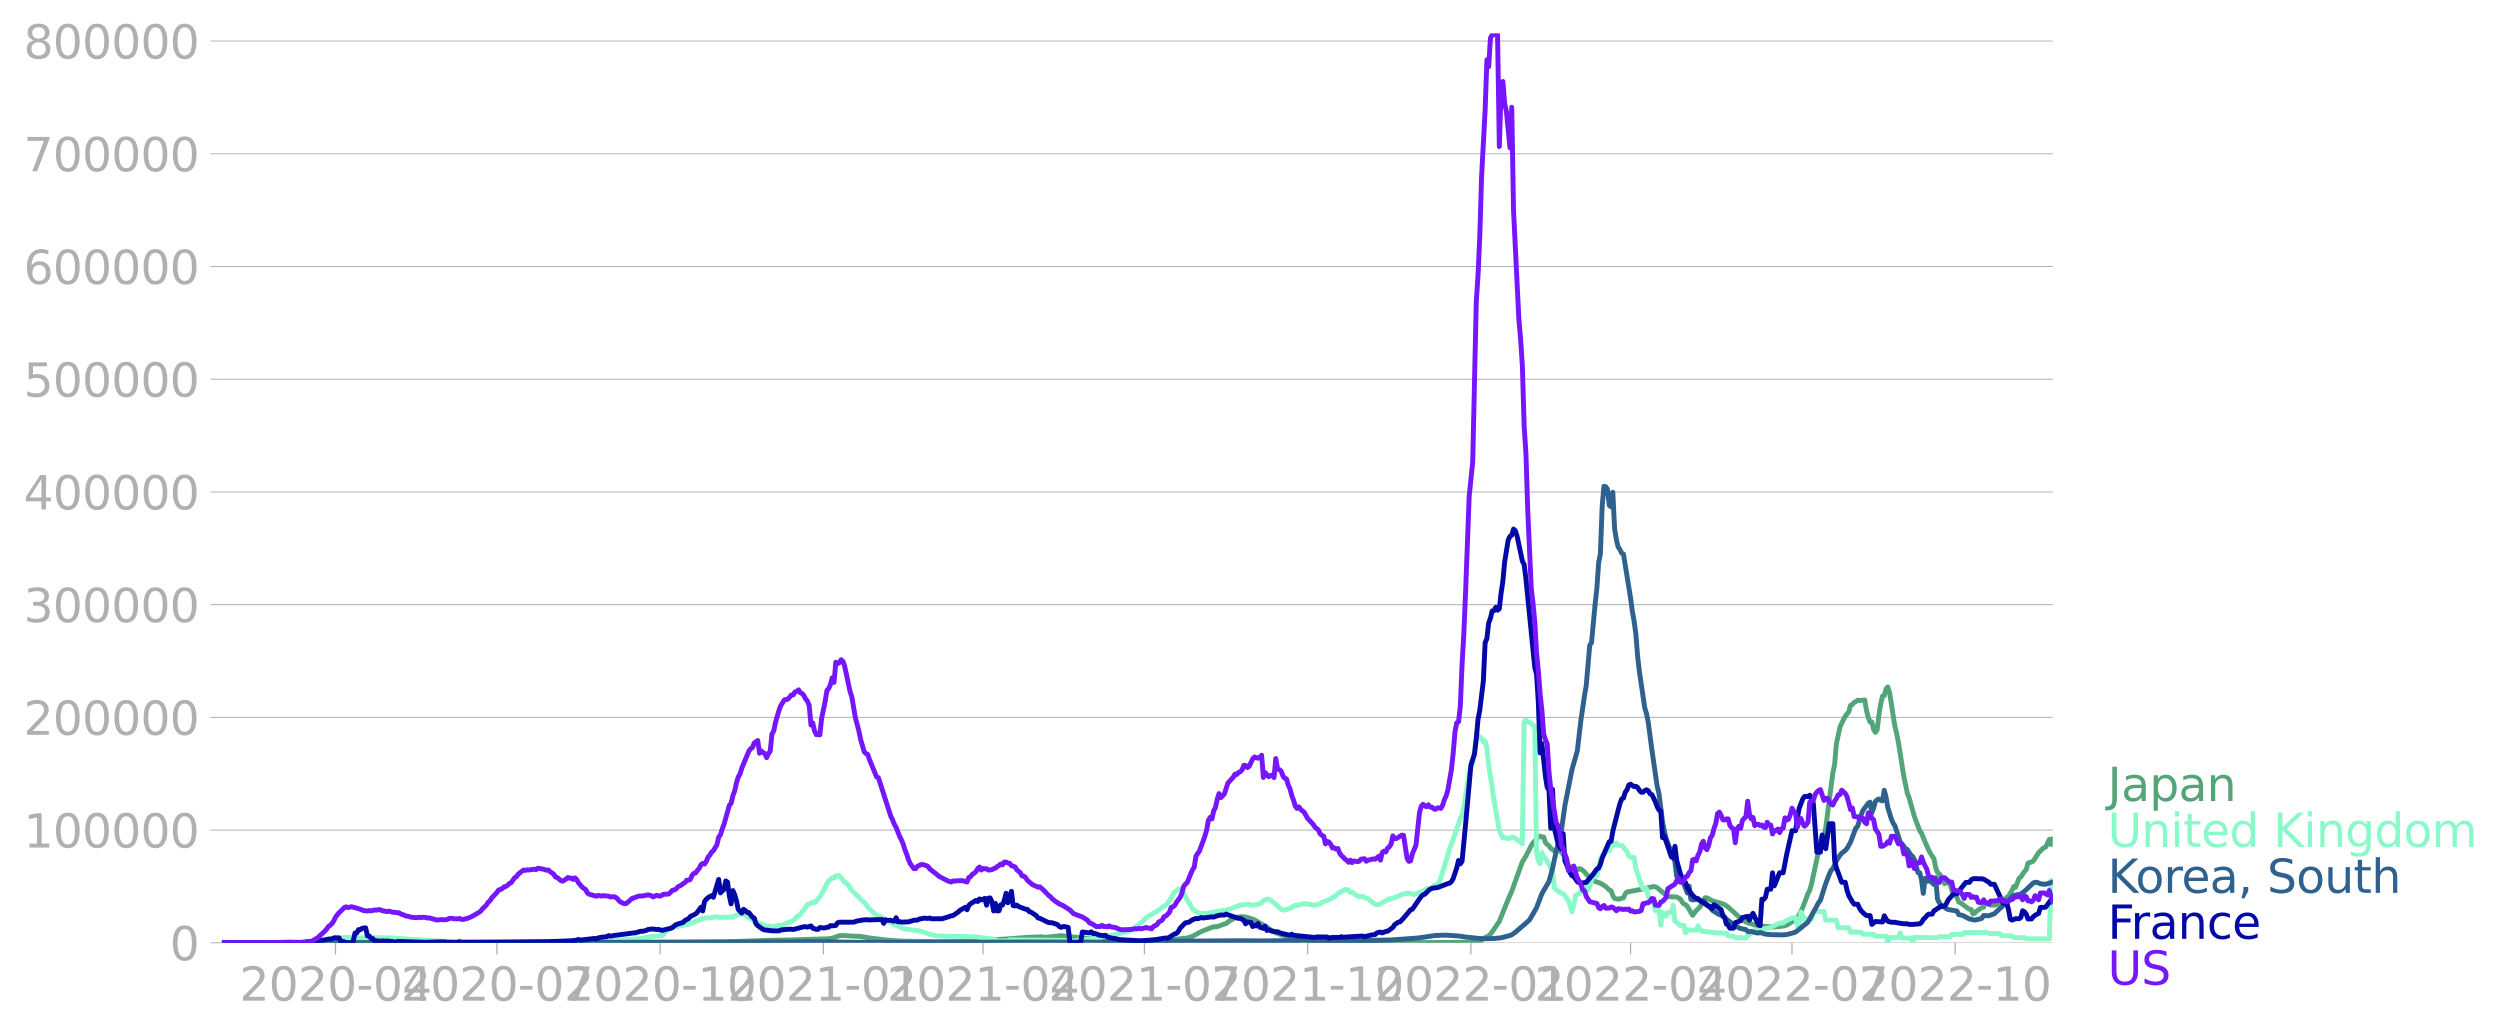 <svg xmlns="http://www.w3.org/2000/svg" xmlns:xlink="http://www.w3.org/1999/xlink" width="1015.94" height="420.131" viewBox="0 0 761.955 315.099"><defs><style>*{stroke-linejoin:round;stroke-linecap:butt}</style></defs><g id="figure_1"><path id="patch_1" d="M0 315.099h761.955V0H0v315.099z" style="fill:none"/><g id="axes_1"><path id="patch_2" d="M67.645 287.35h558V10.15h-558v277.2z" style="fill:none"/><g id="matplotlib.axis_1"><g id="xtick_1"><g id="line2d_1"><defs><path id="mecea4d20c3" d="M0 0v3.5" style="stroke:#b0b0b0;stroke-width:.4"/></defs><use xlink:href="#mecea4d20c3" x="102.25" y="287.349" style="fill:#b0b0b0;stroke:#b0b0b0;stroke-width:.4"/></g><g id="text_1" style="fill:#b0b0b0" transform="matrix(.14 0 0 -.14 73.002 304.987)"><defs><path id="DejaVuSans-32" d="M1228 531h2203V0H469v531q359 372 979 998 621 627 780 809 303 340 423 576 121 236 121 464 0 372-261 606-261 235-680 235-297 0-627-103-329-103-704-313v638q381 153 712 231 332 78 607 78 725 0 1156-363 431-362 431-968 0-288-108-546-107-257-392-607-78-91-497-524-418-433-1181-1211z" transform="scale(.016)"/><path id="DejaVuSans-30" d="M2034 4250q-487 0-733-480-245-479-245-1442 0-959 245-1439 246-480 733-480 491 0 736 480 246 480 246 1439 0 963-246 1442-245 480-736 480zm0 500q785 0 1199-621 414-620 414-1801 0-1178-414-1799Q2819-91 2034-91q-784 0-1198 620-414 621-414 1799 0 1181 414 1801 414 621 1198 621z" transform="scale(.016)"/><path id="DejaVuSans-2d" d="M313 2009h1684v-512H313v512z" transform="scale(.016)"/><path id="DejaVuSans-34" d="M2419 4116 825 1625h1594v2491zm-166 550h794V1625h666v-525h-666V0h-628v1100H313v609l1940 2957z" transform="scale(.016)"/></defs><use xlink:href="#DejaVuSans-32"/><use xlink:href="#DejaVuSans-30" x="63.623"/><use xlink:href="#DejaVuSans-32" x="127.246"/><use xlink:href="#DejaVuSans-30" x="190.869"/><use xlink:href="#DejaVuSans-2d" x="254.492"/><use xlink:href="#DejaVuSans-30" x="290.576"/><use xlink:href="#DejaVuSans-34" x="354.199"/></g></g><g id="xtick_2"><use xlink:href="#mecea4d20c3" id="line2d_2" x="151.453" y="287.349" style="fill:#b0b0b0;stroke:#b0b0b0;stroke-width:.4"/><g id="text_2" style="fill:#b0b0b0" transform="matrix(.14 0 0 -.14 122.205 304.987)"><defs><path id="DejaVuSans-37" d="M525 4666h3000v-269L1831 0h-659l1594 4134H525v532z" transform="scale(.016)"/></defs><use xlink:href="#DejaVuSans-32"/><use xlink:href="#DejaVuSans-30" x="63.623"/><use xlink:href="#DejaVuSans-32" x="127.246"/><use xlink:href="#DejaVuSans-30" x="190.869"/><use xlink:href="#DejaVuSans-2d" x="254.492"/><use xlink:href="#DejaVuSans-30" x="290.576"/><use xlink:href="#DejaVuSans-37" x="354.199"/></g></g><g id="xtick_3"><use xlink:href="#mecea4d20c3" id="line2d_3" x="201.197" y="287.349" style="fill:#b0b0b0;stroke:#b0b0b0;stroke-width:.4"/><g id="text_3" style="fill:#b0b0b0" transform="matrix(.14 0 0 -.14 171.95 304.987)"><defs><path id="DejaVuSans-31" d="M794 531h1031v3560L703 3866v575l1116 225h631V531h1031V0H794v531z" transform="scale(.016)"/></defs><use xlink:href="#DejaVuSans-32"/><use xlink:href="#DejaVuSans-30" x="63.623"/><use xlink:href="#DejaVuSans-32" x="127.246"/><use xlink:href="#DejaVuSans-30" x="190.869"/><use xlink:href="#DejaVuSans-2d" x="254.492"/><use xlink:href="#DejaVuSans-31" x="290.576"/><use xlink:href="#DejaVuSans-30" x="354.199"/></g></g><g id="xtick_4"><use xlink:href="#mecea4d20c3" id="line2d_4" x="250.942" y="287.349" style="fill:#b0b0b0;stroke:#b0b0b0;stroke-width:.4"/><g id="text_4" style="fill:#b0b0b0" transform="matrix(.14 0 0 -.14 221.694 304.987)"><use xlink:href="#DejaVuSans-32"/><use xlink:href="#DejaVuSans-30" x="63.623"/><use xlink:href="#DejaVuSans-32" x="127.246"/><use xlink:href="#DejaVuSans-31" x="190.869"/><use xlink:href="#DejaVuSans-2d" x="254.492"/><use xlink:href="#DejaVuSans-30" x="290.576"/><use xlink:href="#DejaVuSans-31" x="354.199"/></g></g><g id="xtick_5"><use xlink:href="#mecea4d20c3" id="line2d_5" x="299.604" y="287.349" style="fill:#b0b0b0;stroke:#b0b0b0;stroke-width:.4"/><g id="text_5" style="fill:#b0b0b0" transform="matrix(.14 0 0 -.14 270.356 304.987)"><use xlink:href="#DejaVuSans-32"/><use xlink:href="#DejaVuSans-30" x="63.623"/><use xlink:href="#DejaVuSans-32" x="127.246"/><use xlink:href="#DejaVuSans-31" x="190.869"/><use xlink:href="#DejaVuSans-2d" x="254.492"/><use xlink:href="#DejaVuSans-30" x="290.576"/><use xlink:href="#DejaVuSans-34" x="354.199"/></g></g><g id="xtick_6"><use xlink:href="#mecea4d20c3" id="line2d_6" x="348.808" y="287.349" style="fill:#b0b0b0;stroke:#b0b0b0;stroke-width:.4"/><g id="text_6" style="fill:#b0b0b0" transform="matrix(.14 0 0 -.14 319.56 304.987)"><use xlink:href="#DejaVuSans-32"/><use xlink:href="#DejaVuSans-30" x="63.623"/><use xlink:href="#DejaVuSans-32" x="127.246"/><use xlink:href="#DejaVuSans-31" x="190.869"/><use xlink:href="#DejaVuSans-2d" x="254.492"/><use xlink:href="#DejaVuSans-30" x="290.576"/><use xlink:href="#DejaVuSans-37" x="354.199"/></g></g><g id="xtick_7"><use xlink:href="#mecea4d20c3" id="line2d_7" x="398.552" y="287.349" style="fill:#b0b0b0;stroke:#b0b0b0;stroke-width:.4"/><g id="text_7" style="fill:#b0b0b0" transform="matrix(.14 0 0 -.14 369.304 304.987)"><use xlink:href="#DejaVuSans-32"/><use xlink:href="#DejaVuSans-30" x="63.623"/><use xlink:href="#DejaVuSans-32" x="127.246"/><use xlink:href="#DejaVuSans-31" x="190.869"/><use xlink:href="#DejaVuSans-2d" x="254.492"/><use xlink:href="#DejaVuSans-31" x="290.576"/><use xlink:href="#DejaVuSans-30" x="354.199"/></g></g><g id="xtick_8"><use xlink:href="#mecea4d20c3" id="line2d_8" x="448.296" y="287.349" style="fill:#b0b0b0;stroke:#b0b0b0;stroke-width:.4"/><g id="text_8" style="fill:#b0b0b0" transform="matrix(.14 0 0 -.14 419.048 304.987)"><use xlink:href="#DejaVuSans-32"/><use xlink:href="#DejaVuSans-30" x="63.623"/><use xlink:href="#DejaVuSans-32" x="127.246"/><use xlink:href="#DejaVuSans-32" x="190.869"/><use xlink:href="#DejaVuSans-2d" x="254.492"/><use xlink:href="#DejaVuSans-30" x="290.576"/><use xlink:href="#DejaVuSans-31" x="354.199"/></g></g><g id="xtick_9"><use xlink:href="#mecea4d20c3" id="line2d_9" x="496.959" y="287.349" style="fill:#b0b0b0;stroke:#b0b0b0;stroke-width:.4"/><g id="text_9" style="fill:#b0b0b0" transform="matrix(.14 0 0 -.14 467.711 304.987)"><use xlink:href="#DejaVuSans-32"/><use xlink:href="#DejaVuSans-30" x="63.623"/><use xlink:href="#DejaVuSans-32" x="127.246"/><use xlink:href="#DejaVuSans-32" x="190.869"/><use xlink:href="#DejaVuSans-2d" x="254.492"/><use xlink:href="#DejaVuSans-30" x="290.576"/><use xlink:href="#DejaVuSans-34" x="354.199"/></g></g><g id="xtick_10"><use xlink:href="#mecea4d20c3" id="line2d_10" x="546.162" y="287.349" style="fill:#b0b0b0;stroke:#b0b0b0;stroke-width:.4"/><g id="text_10" style="fill:#b0b0b0" transform="matrix(.14 0 0 -.14 516.914 304.987)"><use xlink:href="#DejaVuSans-32"/><use xlink:href="#DejaVuSans-30" x="63.623"/><use xlink:href="#DejaVuSans-32" x="127.246"/><use xlink:href="#DejaVuSans-32" x="190.869"/><use xlink:href="#DejaVuSans-2d" x="254.492"/><use xlink:href="#DejaVuSans-30" x="290.576"/><use xlink:href="#DejaVuSans-37" x="354.199"/></g></g><g id="xtick_11"><use xlink:href="#mecea4d20c3" id="line2d_11" x="595.907" y="287.349" style="fill:#b0b0b0;stroke:#b0b0b0;stroke-width:.4"/><g id="text_11" style="fill:#b0b0b0" transform="matrix(.14 0 0 -.14 566.659 304.987)"><use xlink:href="#DejaVuSans-32"/><use xlink:href="#DejaVuSans-30" x="63.623"/><use xlink:href="#DejaVuSans-32" x="127.246"/><use xlink:href="#DejaVuSans-32" x="190.869"/><use xlink:href="#DejaVuSans-2d" x="254.492"/><use xlink:href="#DejaVuSans-31" x="290.576"/><use xlink:href="#DejaVuSans-30" x="354.199"/></g></g></g><g id="matplotlib.axis_2"><g id="ytick_1"><path id="line2d_12" d="M67.645 287.35h558" clip-path="url(#pa329f0b8dd)" style="fill:none;stroke:#b0b0b0;stroke-width:.3;stroke-linecap:square"/><g id="line2d_13"><defs><path id="maa48ee205e" d="M0 0h-3.5" style="stroke:#b0b0b0;stroke-width:.3"/></defs><use xlink:href="#maa48ee205e" x="67.645" y="287.349" style="fill:#b0b0b0;stroke:#b0b0b0;stroke-width:.3"/></g><use xlink:href="#DejaVuSans-30" id="text_12" style="fill:#b0b0b0" transform="matrix(.14 0 0 -.14 51.737 292.668)"/></g><g id="ytick_2"><path id="line2d_14" d="M67.645 252.995h558" clip-path="url(#pa329f0b8dd)" style="fill:none;stroke:#b0b0b0;stroke-width:.3;stroke-linecap:square"/><use xlink:href="#maa48ee205e" id="line2d_15" x="67.645" y="252.995" style="fill:#b0b0b0;stroke:#b0b0b0;stroke-width:.3"/><g id="text_13" style="fill:#b0b0b0" transform="matrix(.14 0 0 -.14 7.2 258.314)"><use xlink:href="#DejaVuSans-31"/><use xlink:href="#DejaVuSans-30" x="63.623"/><use xlink:href="#DejaVuSans-30" x="127.246"/><use xlink:href="#DejaVuSans-30" x="190.869"/><use xlink:href="#DejaVuSans-30" x="254.492"/><use xlink:href="#DejaVuSans-30" x="318.115"/></g></g><g id="ytick_3"><path id="line2d_16" d="M67.645 218.642h558" clip-path="url(#pa329f0b8dd)" style="fill:none;stroke:#b0b0b0;stroke-width:.3;stroke-linecap:square"/><use xlink:href="#maa48ee205e" id="line2d_17" x="67.645" y="218.642" style="fill:#b0b0b0;stroke:#b0b0b0;stroke-width:.3"/><g id="text_14" style="fill:#b0b0b0" transform="matrix(.14 0 0 -.14 7.2 223.96)"><use xlink:href="#DejaVuSans-32"/><use xlink:href="#DejaVuSans-30" x="63.623"/><use xlink:href="#DejaVuSans-30" x="127.246"/><use xlink:href="#DejaVuSans-30" x="190.869"/><use xlink:href="#DejaVuSans-30" x="254.492"/><use xlink:href="#DejaVuSans-30" x="318.115"/></g></g><g id="ytick_4"><path id="line2d_18" d="M67.645 184.288h558" clip-path="url(#pa329f0b8dd)" style="fill:none;stroke:#b0b0b0;stroke-width:.3;stroke-linecap:square"/><use xlink:href="#maa48ee205e" id="line2d_19" x="67.645" y="184.288" style="fill:#b0b0b0;stroke:#b0b0b0;stroke-width:.3"/><g id="text_15" style="fill:#b0b0b0" transform="matrix(.14 0 0 -.14 7.2 189.607)"><defs><path id="DejaVuSans-33" d="M2597 2516q453-97 707-404 255-306 255-756 0-690-475-1069Q2609-91 1734-91q-293 0-604 58T488 141v609q262-153 574-231 313-78 654-78 593 0 904 234t311 681q0 413-289 645-289 233-804 233h-544v519h569q465 0 712 186t247 536q0 359-255 551-254 193-729 193-260 0-557-57-297-56-653-174v562q360 100 674 150t592 50q719 0 1137-327 419-326 419-882 0-388-222-655t-631-370z" transform="scale(.016)"/></defs><use xlink:href="#DejaVuSans-33"/><use xlink:href="#DejaVuSans-30" x="63.623"/><use xlink:href="#DejaVuSans-30" x="127.246"/><use xlink:href="#DejaVuSans-30" x="190.869"/><use xlink:href="#DejaVuSans-30" x="254.492"/><use xlink:href="#DejaVuSans-30" x="318.115"/></g></g><g id="ytick_5"><path id="line2d_20" d="M67.645 149.934h558" clip-path="url(#pa329f0b8dd)" style="fill:none;stroke:#b0b0b0;stroke-width:.3;stroke-linecap:square"/><use xlink:href="#maa48ee205e" id="line2d_21" x="67.645" y="149.934" style="fill:#b0b0b0;stroke:#b0b0b0;stroke-width:.3"/><g id="text_16" style="fill:#b0b0b0" transform="matrix(.14 0 0 -.14 7.2 155.253)"><use xlink:href="#DejaVuSans-34"/><use xlink:href="#DejaVuSans-30" x="63.623"/><use xlink:href="#DejaVuSans-30" x="127.246"/><use xlink:href="#DejaVuSans-30" x="190.869"/><use xlink:href="#DejaVuSans-30" x="254.492"/><use xlink:href="#DejaVuSans-30" x="318.115"/></g></g><g id="ytick_6"><path id="line2d_22" d="M67.645 115.58h558" clip-path="url(#pa329f0b8dd)" style="fill:none;stroke:#b0b0b0;stroke-width:.3;stroke-linecap:square"/><use xlink:href="#maa48ee205e" id="line2d_23" x="67.645" y="115.58" style="fill:#b0b0b0;stroke:#b0b0b0;stroke-width:.3"/><g id="text_17" style="fill:#b0b0b0" transform="matrix(.14 0 0 -.14 7.2 120.9)"><defs><path id="DejaVuSans-35" d="M691 4666h2478v-532H1269V2991q137 47 274 70 138 23 276 23 781 0 1237-428 457-428 457-1159 0-753-469-1171Q2575-91 1722-91q-294 0-599 50Q819 9 494 109v635q281-153 581-228t634-75q541 0 856 284 316 284 316 772 0 487-316 771-315 285-856 285-253 0-505-56-251-56-513-175v2344z" transform="scale(.016)"/></defs><use xlink:href="#DejaVuSans-35"/><use xlink:href="#DejaVuSans-30" x="63.623"/><use xlink:href="#DejaVuSans-30" x="127.246"/><use xlink:href="#DejaVuSans-30" x="190.869"/><use xlink:href="#DejaVuSans-30" x="254.492"/><use xlink:href="#DejaVuSans-30" x="318.115"/></g></g><g id="ytick_7"><path id="line2d_24" d="M67.645 81.226h558" clip-path="url(#pa329f0b8dd)" style="fill:none;stroke:#b0b0b0;stroke-width:.3;stroke-linecap:square"/><use xlink:href="#maa48ee205e" id="line2d_25" x="67.645" y="81.226" style="fill:#b0b0b0;stroke:#b0b0b0;stroke-width:.3"/><g id="text_18" style="fill:#b0b0b0" transform="matrix(.14 0 0 -.14 7.2 86.545)"><defs><path id="DejaVuSans-36" d="M2113 2584q-425 0-674-291-248-290-248-796 0-503 248-796 249-292 674-292t673 292q248 293 248 796 0 506-248 796-248 291-673 291zm1253 1979v-575q-238 112-480 171-242 60-480 60-625 0-955-422-329-422-376-1275 184 272 462 417 279 145 613 145 703 0 1111-427 408-426 408-1160 0-719-425-1154Q2819-91 2113-91q-810 0-1238 620-428 621-428 1799 0 1106 525 1764t1409 658q238 0 480-47t505-140z" transform="scale(.016)"/></defs><use xlink:href="#DejaVuSans-36"/><use xlink:href="#DejaVuSans-30" x="63.623"/><use xlink:href="#DejaVuSans-30" x="127.246"/><use xlink:href="#DejaVuSans-30" x="190.869"/><use xlink:href="#DejaVuSans-30" x="254.492"/><use xlink:href="#DejaVuSans-30" x="318.115"/></g></g><g id="ytick_8"><path id="line2d_26" d="M67.645 46.873h558" clip-path="url(#pa329f0b8dd)" style="fill:none;stroke:#b0b0b0;stroke-width:.3;stroke-linecap:square"/><use xlink:href="#maa48ee205e" id="line2d_27" x="67.645" y="46.873" style="fill:#b0b0b0;stroke:#b0b0b0;stroke-width:.3"/><g id="text_19" style="fill:#b0b0b0" transform="matrix(.14 0 0 -.14 7.2 52.192)"><use xlink:href="#DejaVuSans-37"/><use xlink:href="#DejaVuSans-30" x="63.623"/><use xlink:href="#DejaVuSans-30" x="127.246"/><use xlink:href="#DejaVuSans-30" x="190.869"/><use xlink:href="#DejaVuSans-30" x="254.492"/><use xlink:href="#DejaVuSans-30" x="318.115"/></g></g><g id="ytick_9"><path id="line2d_28" d="M67.645 12.519h558" clip-path="url(#pa329f0b8dd)" style="fill:none;stroke:#b0b0b0;stroke-width:.3;stroke-linecap:square"/><use xlink:href="#maa48ee205e" id="line2d_29" x="67.645" y="12.519" style="fill:#b0b0b0;stroke:#b0b0b0;stroke-width:.3"/><g id="text_20" style="fill:#b0b0b0" transform="matrix(.14 0 0 -.14 7.2 17.838)"><defs><path id="DejaVuSans-38" d="M2034 2216q-450 0-708-241-257-241-257-662 0-422 257-663 258-241 708-241t709 242q260 243 260 662 0 421-258 662-257 241-711 241zm-631 268q-406 100-633 378-226 279-226 679 0 559 398 884 399 325 1092 325 697 0 1094-325t397-884q0-400-227-679-226-278-629-378 456-106 710-416 255-309 255-755 0-679-414-1042Q2806-91 2034-91q-771 0-1186 362-414 363-414 1042 0 446 256 755 257 310 713 416zm-231 997q0-362 226-565 227-203 636-203 407 0 636 203 230 203 230 565 0 363-230 566-229 203-636 203-409 0-636-203-226-203-226-566z" transform="scale(.016)"/></defs><use xlink:href="#DejaVuSans-38"/><use xlink:href="#DejaVuSans-30" x="63.623"/><use xlink:href="#DejaVuSans-30" x="127.246"/><use xlink:href="#DejaVuSans-30" x="190.869"/><use xlink:href="#DejaVuSans-30" x="254.492"/><use xlink:href="#DejaVuSans-30" x="318.115"/></g></g></g><path id="line2d_30" d="m67.645 287.349 37.308-.103 10.814-.019 14.058.11 23.25-.047 12.436-.207 8.11-.175 6.49.119 19.464.173 7.57-.029 13.517-.1 14.059-.49 7.029-.12 7.029-.23 2.163-.085 1.08.03 1.623-.219 1.081-.383 1.082-.38 1.081-.059 2.163.133 3.244.15 2.704.458 5.407.656 4.325.308 11.355.153 5.948-.058 5.947-.202 9.192-.587 5.948-.453 4.325-.155 1.082.16 4.866-.521 13.517 1.412 4.867.242 3.244.018 9.192-.182 2.703-.222 3.785-.453 1.082-.08 1.08-.31 1.082-.492 2.163-1.198 3.785-1.473.54.067 1.082-.267 1.622-.615.54-.139 1.082-.856 1.622-.842.541-.219 1.622-.186 1.082.097 2.162.638.541.216 6.488 3.952 4.326 1.607 1.622.425 1.622.214 1.082.065 1.622.201 2.703.193 4.866.168 23.25.158 19.466-.15 1.081-.147 1.081-.474 1.082-.77 1.081-.528.54-.527 1.082-1.483 1.622-2.401 2.163-5.366 1.082-2.61.54-1.17 3.244-9.019 1.082-1.727 1.622-3.195.54-.854.541-.583.541-.345.54-.957.541-.143.541.231.54-.008.541 1.66.541.617.54.387.542.834 1.622 1.083.54-.642 1.082.694.54.715.541.52.54 1.666.542 1.082 1.08.843.542.04.54.209.541.38.54-.444.541.096 1.082.894 1.081 1.253 2.163 1.668 1.622.527 1.622.998 1.082 1.081.54.235.541 1.511.54.812 1.082.269 1.622-.426.54-1.2.542-.6 4.866-.887 1.081-.278 2.163-.507.54.12.541.25 2.163 1.835 1.082.73.54.179 2.163.107 1.081.572.541.926.54.571.542.274.54.493 1.622 2.737 1.082-1.452 1.081-1.01 1.622-2.884.541-.005 1.622.93 1.081.315 1.082.28 1.622.537 1.081.767 3.245 2.954 1.08.934 1.082.643 1.082.393 1.622.562 1.081.225 4.326.383 1.622-.095 2.163-.288 1.081-.493 1.622-1.09 1.082-.798.54-.827 1.082-2.309 1.081-2.794.54-1.511.541-1 .541-1.951 1.622-7.452 1.082-5.259.54-1.913.541.456.54-2.848 2.163-16.757.541-2.471.54-6.366 1.082-5.101 1.082-2.332.54-1.044 1.082-1.357.54-1.968.541-.275.54-.608.542-.258.54-.424.541.09 1.622-.173.54 3.188.541 2.152.541 1.378.54-.034.542 2.274.54.929.54-.755.542-4.529.54-3.413.541-2.346.54-.12.541-2.077.541-.595.54 1.7 1.623 10.314.54 2.213.541 2.742 1.622 10.167 1.082 5.245.54 1.368 1.623 5.774 1.622 4.294.54.742 1.082 2.656 1.081 2.451 1.082 1.924.54.726.541 2.741.54 1.493.541.417.541.595.54 1.558.541.848.541-.27.54-.588.542.973.54 1.728.54 1.334.542.178.54.856.541 1.392.54.196 2.164 1.638.54.32.54.104.542 1.305.54-.203.541-.601 1.622-1.099.54-.114.541-1.432.541.096.54.47.542.246 1.081-.012.54-.073 1.082-.596 1.081-.701 1.082-.986.54-.27 1.082-1.849.54-1.214.541.255 1.082-2.72.54-.456 1.082-1.626.54-.545.541-1.965.54-.26.542-.123.54-.291 1.622-2.54 1.082-1.083.54-.434.541-.239 1.082-2.31.54 1.546.541-1.573h0" clip-path="url(#pa329f0b8dd)" style="fill:none;stroke:#53a577;stroke-width:1.5;stroke-linecap:square"/><path id="line2d_31" d="m67.645 287.35 24.872-.109 4.326-.251 8.65-1.28 2.704.048 1.622.115 5.948-.121 4.326.151 5.947.47 3.245.126 3.784.275 6.489.21 17.843.158 9.192-.044 18.383-.22 2.704-.159 3.785-.422 1.081-.015 2.163-.172 1.081-.113 1.622-.356 1.623-.293.54.016 1.082-.155 1.081-.02.54-.335.541-.847 2.704-1.989.54-.112.541.494 1.082-.2.54-.274 1.622-.207 1.623-.641.54-.341.541-.11 1.622-.716 1.081-.177.541.098 2.163-.394 1.622.21 1.622-.15.54.131 1.082-.136.54.108.542-.46 1.622-.505 1.081.017.54.166.542.52 2.703 1.716.54.068 2.704 1.2.54-.106 1.082.23 1.622-.316.541-.118 1.081.032 1.623-.856.54-.058 1.082-.579.54-.424.541-.708 1.081-.617.541-.862.54-.642 1.082-1.595 1.082-.388.54-.374.541.18.54-.393.541-.798.541-.534 1.082-1.838 1.08-2.243.542-.858.54-.383.541-.604.54.157.541-.722 1.082-.103 1.081 1.377.54.73.542.197.54.604 1.082 1.717.54.426.541.6 1.081.956.541.764 1.082.803 1.622 2.074 1.081.998 1.081.942 1.623.635 1.622 1.132 4.866 2.253 3.244.527.54-.043 2.164.516 1.081.332.54.255 1.082.277 1.081.292 2.163.162 6.489.132 3.244.012 6.488.875.54.403 1.623.026 1.622.025.54-.372 4.326.062 12.436.09.541.238 2.704-.05.54-.018.541-.235 4.866-.455 8.11-1.658 2.164-.541 1.08-.64.542-.248 1.622-1.26 1.081-.906 1.081-1.101.541-.322.54-.457.542-.22 1.081-.72.54-.22 1.623-1.173 1.081-.75.54-.495 1.082-1.607.541-1.099.54-.82.541-.272.541-.502.54-.096.541.42.541.78 1.082 2.05.54.751 1.082 2.046 1.081.782 1.081.53 1.082.197.54-.167.541.042 4.326-.798 1.622-.168 1.622-.554 2.163-.799 1.081-.287 1.082-.117 1.081-.06.54.268 1.082-.061.54.007 1.623-.622.54-.714 1.082-.417.54.02 1.082.647 1.081.904 1.623 1.493.54.22 1.082-.06 1.081-.49.54-.191.541-.454.541-.155.54-.025 1.623-.445 1.081-.07 1.622.238 1.082.232 1.081-.379.54-.02.542-.49 2.703-1.05.54-.457.541-.168 1.082-1 1.081-.632 1.082-.568.54-.108.541.293.54.618.541-.008.541.23.54.602 1.082.482.54.053.542-.175.54.492 1.082.25 2.162 1.734 1.082.134 3.244-1.86.54.068 1.623-.618 1.081-.41 1.082-.521.54.045.541-.251.54.014 1.623.403 1.622-.614.54-.087 1.623-1.015.54-.149.541.148.54-.363.542-.53 1.08-.372.542-.696.54-1.328 2.704-8.86 2.703-7.596.541-1.82.54-.775.541-2.394 1.082-7.088.54-3.391.541-2.029.54-.801 1.082-8.15.541-.592 1.081.93.541 1.062.54-.322.541 2.182.541 5.225 1.082 6.812.54 3.909 1.622 9.143 1.082 2.285.54-.08 1.082.384 1.081-.492.54-.038.542.284.54.539 1.082.585.54.606.541-36.94.54-.873.541.728.541.073.54.33 1.082 1.05.541 38.488.54 2.275.541.963.541-3.375.54 1.166 1.082 1.333 1.082 2.091.54.673.541 5.472.54.55.541.33.541.5 1.081.378 1.623 2.127 1.08 3.447.542-2.15.54-2.847 1.082-.57.54-.633h1.082l.54-2.178.541 1.792.54-1.146.542-1.907.54-1.382h1.082l.54-2.197.541-2.823.54-1.241.541-.317.541-.984h1.082l.54-2.686.541 1.227 1.081-.958.541.73h1.081l1.082 1.238.54.693.541 1.303.541.414h1.081l.541 3.533.54 1.493.541 1.836 1.082 2.66h1.081l.54 2.554 1.082 1.302.541.75.54 2.06h1.082l.54 4.484.542-3.82 1.08 1.072.542-1.174h1.081l.54-2.216.541 4.883 1.622 1.343 1.082-.003.54 2.21.541-.913 1.082.104 1.622.05.54-1.283.541 1.215.54.42.542-.155.54.245 1.622.112 1.622.258 3.245.09.54.864 1.082.083h.54l.541.398 1.082.077.54-.206.54.24h1.082l.541-.77.54-.217 1.623-1.392h1.081l.54.263.542-.088.54-.598 1.622-.264h.541l.54-.435 1.082-.547 1.082-.463 1.081-.018.54-.502 2.163-1.096 1.082.018.54 2.323.541 1 .54-5.092 1.082 2.155 2.163.031.54-2.382 3.245.014.54 2.633 3.245.022.54 2.274 3.245.029.54 1.346 2.704-.01.54.015.541.613 3.245.015.54.592 3.244.005.541 1.958.54-1.574 2.704-.006.541-1.4.54 1.573 2.704.014.54 1.4.542-1.607 7.029.075.54-.282 3.245-.03.54-.695 3.244.034.541-.566 2.163-.024 4.866-.02.54.335 3.245-.015.54.676 3.245.023.54.555 3.245-.002.54.362 4.867.03 2.163.018.54-17.839.541.003h0" clip-path="url(#pa329f0b8dd)" style="fill:none;stroke:#89f9c9;stroke-width:1.5;stroke-linecap:square"/><path id="line2d_32" d="m67.645 287.349 16.762-.104 3.785-.105 8.11.174 11.355.02 25.412.002 108.14-.262 4.866-.072 4.867.019 9.191.158 10.274.038 32.982-.068 10.814-.03 9.192.016 6.488.007 12.977.049 8.651-.126 6.489-.21 20.005-.133 6.489.052 8.11-.08 1.622.008 3.245-.265 1.622.081 4.866.203 6.488.162 3.245-.13 4.325-.151 5.948-.122 8.11-.586 3.244-.457 2.163-.332 3.244-.103 3.785.268 2.704.38 3.785.39 2.162.07 2.163-.084 2.163-.2 2.704-.704.54-.22 1.082-.742 4.325-3.734 2.163-3.758 1.622-4.27 2.163-3.734 1.081-3.92 1.082-5.064 1.081-4.375.54-2.08 1.082-7.749 2.163-10.947 1.622-5.694 1.081-9.279 1.082-7.418.54-3.127 1.082-12.364.54-.792 1.082-11.576.54-4.862.541-7.833.541-2.861.54-14.418.541-6.088.541.114.54.76.542 4.936.54.423.541-4.416.54 11.078.541 3.318.541 2.25.54.814.541 1.078.541.311 2.163 13.334.54 4.114.541 2.945.541 3.994.54 6.787.541 4.707 1.623 10.96.54 1.78.54 2.714 1.082 8.207 1.622 11.218.541 2.119 1.082 8.653.54 2.827.54 2.198 1.082 2.981.541.657 1.081 3.566.541 4.457.54-1.324 1.082 2.9.54.702 1.082 2.797.541-2.074.54 3.988.541.182 1.082-.137.54.055 1.082.566.54-.28.541.491.541.718.54.359 1.082 1.345 1.622 1.04.54.3.542.164 3.244 2.438.54.188 1.623 1.286 1.08.315 1.082.193.541.54.54.12.541-.11 1.622.455.541.058.54-.176 1.623.5 1.622.156 3.785.07 1.081-.1 1.622-.41 1.082-.326 1.622-1.281 2.163-1.775 2.163-3.94 1.08-2.01.542-.667 1.622-5.118 1.081-2.796.54-1.231.541-.47 1.082-2.432 1.081-1.663.541-.658 1.081-.833.541-.61 1.081-1.925 1.623-4.327.54-.52 1.082-3.435.54-1.44 1.622-2.151.541-.333.54 3.224.542-1.42.54-2.025.54-.495.542-.237.54.425.541.149.54-3.238.541 2.036.541 3.2 1.082 3.508.54 1.26.54.78 1.623 4.986.54.566 1.082 1.427.54.274 1.082 1.68.54.437.542.988 1.081 3.967.54.03.541 2.082.541 4.195.54-4.551.541.862.541-.034.54-.321.542.86.54.464.541-2.024.54 6.496.541 1.117.541.691.54.44.541.258.541.417.54.25 2.704.46.541 1.125 1.081.18 2.163 1.121.54.047.542.206.54.083 1.082-.23 1.081-.288.54-.87 1.623.07 1.622-.594 3.244-3.01.54-.207 1.623-1.987.54-.37 1.082-.281.54-.008.541-.192 1.082-.797 2.163-2.029.54-.52.541-.202.54-.004 1.082.437 1.082.153h.54l2.163-.68h0" clip-path="url(#pa329f0b8dd)" style="fill:none;stroke:#2f618f;stroke-width:1.5;stroke-linecap:square"/><path id="line2d_33" d="m67.645 287.349 23.79-.091 3.786-.335 1.081-.063 1.622-.23 1.622-.276.54-.145 1.082-.063.541-.265.54-.092.541.09.541-.071.54 1.066 1.082.169.54.306h1.623l.54-.523.541-2.45.541-.023.54-1.027.541.031.541-.431 1.082-.132.54 2.437.54.034.542.725.54.07.541.7.54-.044 1.082.127 1.081-.084.541.16.54-.144 1.082.156.541.013 1.081.252.541-.274 8.651.28 4.326-.15 1.622.008.54.167 1.082-.05 1.081.055 1.082-.052.54-.19.541.197 5.948-.016 20.546-.17 5.948-.216 2.163-.144 1.081-.302.54.202 1.623-.197 1.622-.197 1.082-.138.54.171.54-.315 1.082-.229 1.622-.161.541-.334.54.201 1.082-.214 5.948-.791.54-.024 1.623-.496.54.038 1.082-.256.54-.279 1.082-.173 1.081.056.54.102.542-.056 1.081.322 2.704-.657.54-.215 1.082-.92 2.162-.658.541-.606 1.081-.494.541-.68 1.622-.798.541-.543 1.081-1.489.541 1.14.54-2.882.541-.691.541-.498 1.082-.61.54.498 1.622-5.437.541 4.106 1.081-1.112.541-2.53.54.374.542 4.155.54 2.453.54-4.05.542 1.24.54 1.807.541 2.684 1.081 1.116.541-1.128.54.371.542.578.54.043 1.082 1.39.54.246.541 1.75.54.594 1.623 1.152.54.165 1.082.11 1.081.134 1.082.042 1.081-.014.54-.275 1.623-.172 1.622-.07.54.114 3.245-.86.54-.007.541.134 1.082-.378.54.703 1.082.336.54.018.541-.566 1.082.129.54-.018.54-.178.542-.048.54-.459.541.066 1.081-.112.541-.82.54-.17 3.786-.017.54.001 1.082-.348 1.622-.298 1.081-.112 1.082.082 1.081-.05 1.622-.045 1.082-.032.54 1.167.54-1.098.542.17 1.081-.016.54.212.541.048.541-1.033.54 1.222.542-.032.54.15 2.163-.084 1.622-.488 1.081-.041.541-.318 1.082-.196.54-.085 1.082.099.54-.132.541.232 3.244-.023 2.163-.667.54-.227.541-.045 1.623-1.113.54-.493 1.622-.939.541.752.54-1.318.541-.52 1.623-1.006.54.329.54-.787.542.311 1.081-.482.54 2.084.541-2.135.541-.083.54 1.113.541 2.852.541-2.275.54 2.283.542-.06.54-1.83.541.11.54-1.525.541-2.09.541 2.896 1.081-3.473.541 4.345.54.09.542-.243.54.422 2.163.827.54.037.541.675.541.166 1.622 1.073.54.715.542.108 2.162 1.054.541.24 1.082.062 1.622.557.54.594.541.25.54-.24.541-.003 1.082.245.54 4.704h3.245l.54-3.296 2.163.274.54-.329.542.555.54-.08 1.622.622.541-.04.54.189.541-.207.541.544 1.622.39.54.024 1.623.379 5.948.346 1.081-.011 3.785-.314 3.244-.535.54.13 2.164-1.35.54-.144.541-.552.54-.988 1.623-1.68 1.081-.194 1.082-.749 1.081-.404.54.093 1.082-.376.54.14 2.704-.344.541.067 1.081-.4 1.082-.232 1.081.03.54-.303 3.786 1.314.54-.038 1.082.59.54 1.104.541-.634.541.18.54.01.541 1.271.541-.462.54.271.541-.724.541 1.094 1.082.385.54-.712.54 1.335.542-.195 1.081.432 1.081.155.541.004 1.082.456 2.703.614.54-.33.541.347 6.489.653.54-.171 3.245.036.54.398.541-.218 1.081-.075 1.623.014.54-.22.54.166 2.164-.15 3.785-.22.54.229 2.163-.558 1.081-.126.541-.514 1.082-.24.54.256 1.082-.44.54-.052 1.622-1.153.541-.853 1.082-.75.54-.1 1.082-1.123 2.162-2.578.541-.158 2.163-3.184.54-.706.541-.518.541-.152 1.081-1.115.541-.414.54-.26 1.082-.203.54-.023 3.245-1.226.54-.148.541-.465.541-.913 1.082-3.273.54-2.262.541 1.02.54-.753 1.082-11.328 1.622-18.036 1.082-3.324.54-4.524.541-6.09.54-2.766 1.082-8.862.54-11.664.541-1.298.541-4.753.54-1.452.542-2.232.54-.073.54-1.027.542.881.54-.428.541-4.733.54-3.665.541-5.837 1.082-6.695.54-1.154.541-.335.54-1.87.542.435.54 1.655 1.082 5.107.54 2.561.541 1.032.54 4.35 2.704 27.072.541 1.944.54 8.64.541 15.41.541-2.843 1.081 9.998.541 3.38.54.797.542 11.618.54-11.821.541 11.813 1.081 4.442.541 1.352.54.595.541-4.69.541 8.313 1.622 3.675.54.806.542.232 1.081 1.585.54.354 1.082.016 1.082-.162 2.162-2.555 1.082-1.5.54-.308.541-1.163.54-1.896 2.164-4.999.54-.093.541-3.132 1.622-6.343.54-2.033.541-1.417.541-.26.54-1.79.542-.734.54-1.432.541-.267 1.081.752.541-.114.54.389.541.889.541.523.54.002.542-.474.54-.264.54.322.542.932.54.22 1.082 2.212.54 1.482.541 1.031.54.281.542 8.111.54-.455 2.163 6.338.54.282.541-3.534.541 4.318 1.081 3.903.541 1.525.54 1.091.542.26.54 1.492 1.082 1.736 1.081 1.191.54.363.541.069.541.523 2.704 1.82.54.07.541.625.54-1.173 2.164 1.501.54 1.747.54.562.542 2.078.54.324.541.959 1.081-.027.541-1.685 1.622-.557.54-.997.542-.078.54-.201.541-.076.54 1.153.541-1.359.541-.725 1.622 3.477.54.304.542-8.095.54.093.541-.635.54-2.48 1.082-.005.54-5.002.541 3.98 1.623-4h1.081l1.081-5.654 1.622-7.165h1.082l.54-3.853.541-2.925 1.082-2.84.54-.792h1.082l.54-.396 1.082 2.5 1.081 14.835h1.082l.54-5.22.541 2.346.54 1.845 1.082-7.629h1.081l.541 11.184.54 2.27 1.623 4.395h1.081l.541 2.448.54 1.644 1.082 1.847.54.736h1.082l.541 1.217.54.818 1.082 1.048.54.393h1.082l.54 2.703 1.082-.904 2.163.157.54-1.89.541.968.541.712 1.082.288h1.08l1.082.231 1.622.236h1.082l.54.186 1.082.007 2.163-.19.54-.422.541-.933.54-.464.541-.658.541-.471h1.082l.54-1.03.541-.29.54-.425.541-.255.541-.433h1.081l.541-.754.54-1.148 1.623-1.827h1.081l1.622-2.19 1.082-1.328h1.081l.54-.812.542-.274.54-.062 1.082.054h1.081l.54.122 1.623.954.54.602h1.082l2.163 4.621.54 1.144h1.082l.54 1.923.541 2.927.541.298 1.081-.423h1.082l.54-.428.541-1.989.54.309.542.736.54 1.444h1.082l.54-.69.541-.442 1.081-.555.541-1.825h1.082l.54-.113 2.163-2.923h0" clip-path="url(#pa329f0b8dd)" style="fill:none;stroke:#0309a6;stroke-width:1.5;stroke-linecap:square"/><path id="line2d_34" d="m67.645 287.349 24.331-.097 2.163-.184 1.082-.311 1.622-.965 2.162-2.025.541-.6.54-.794.542-.354.54-.54.541-.773.54-1.163 1.082-1.389.54-.469 1.082-1.103.54-.185.542.224 1.08-.27 2.164.592 1.622.602 1.081.122.54-.168.542.126 1.081-.292.54.08.541-.16.541-.04.54.29 1.082.224.54.122.542-.164 1.081.307 1.622.177.54.095.541.378.541.121 1.082.474.54.028.541.212 1.622.212.54.003.541-.154.541.144.54-.136 1.082.088.54.196.542-.073 2.162.642 1.623-.12.54.066 1.082-.082.54-.327.541-.077 1.081.173 1.082.032.54-.132.541.27.54.038.542-.195.54-.056 1.622-.677 2.163-1.276.54-.436.542-.7 1.081-.998.54-.887.541-.44.541-.837 1.622-1.754.54-.771.542-.127.54-.255.54-.541.542-.102.54-.363.541-.547.54-.232 1.082-1.546.54-.308.542-.785 1.622-1.23.54.113.541-.19.54.06 1.623-.244.54.146.541-.417.54.027.542.166.54.043 1.082.35.54-.07.541.52 1.081.74.541.887.54.144 1.082.935.541.193 1.081-.67.541-.478.54.234.541-.054.541.422.54-.473.542.562.54.961 1.082 1.253.54.457.541.31.54 1.09.541.345 2.163.626.54-.26 1.082.187.541-.111 1.622.158.54.257 1.082-.123.54.25.542.433.54.73 1.082.581.54.188.541-.116 1.081-.954.541-.507 2.163-.773 1.081-.032 1.082-.184.54-.172 1.082.264.54.387 1.082-.48 1.081.241 1.082-.607 1.081.023.54-.132 1.082-1.102.54-.088.542-.288.54-.662 1.082-.522.54-.47.541-.275.54-.734.541.02.541-.265.54-1.265.542-.584.54-.109.541-.803.54-.579.541-1.14.541-.397.54.207.541-.807.541-1.324.54-.614.542-.904.54-.428 1.082-1.825.54-2.35.541-.677.54-1.83.541-1.4 1.623-5.755.54-.611.54-2.329.542-1.453.54-2.444.541-1.745.54-.937.541-1.785 2.163-5.22.54-.724.542-.33.54-1.406 1.082-.765.54 3.884.541-.688.54.495.541.274.541 1.27.54-1.172.542-.774.54-5.238.541-.982.54-2.573 1.082-3.745.54-1.406 1.082-1.718 1.082-.224 1.081-1.3.54.008.541-.906.541-.169.54-.47.541.87.541.218.54.631.542 1.053.54.658.54 1.355.542 5.939.54-.643.541 2.455.54 1.12.541-.044.541.101.54-5.018 1.082-5.229.54-3.289.542-.596.54-1.248.541-2.017.54 1.412.541-6.155.541.447.54-.332.541-.87.541.481.54 1.53 1.623 7.611.54 1.658 1.082 6.315 1.081 4.119.541 2.598 1.082 3.73.54.552.541.28.54 1.594 1.623 3.945.54 1.336.541.203 3.785 11.765.54 1.068.541 1.41.541.907 1.082 2.786.54 1.03.54 1.327.542 1.76.54 1.311.541 1.665.54 1.212 1.082 1.46.54.004.541-.687 1.082-.533.54-.003 1.082.31.54.29.541.744 2.163 1.685.54.497 1.623.861 1.081.572 1.082.366.54-.332.541.037 1.082-.129.54.068.54-.098 1.623.422.54-1.371.541-.255.541-.747.54-.272.542-.538.54-.895.54-.464.542.904.54-.464.541.11.54-.035.541.418 1.082-.135.54-.311.541-.147.54-.517.542-.287.54-.464.541.246.54-.85.541.039.541.276.54.08.541.737 1.082.336.54.903 1.082.898.54.986.541.053.541.462.54.813 1.082.939.54.417 1.623.73.54-.103 1.082.95 1.622 1.694.54.385.542.618 1.08.848 1.082.719 1.082.47 2.162 1.39 1.082 1.104 2.703 1.01 1.622 1.044.541.776.54.133 1.623 1.017.54-.107.541.064.541-.384.54.407.541-.08.541.17.54-.342.542.31 1.08.156.542.105.54.317 1.082.32 3.244-.114.54-.174 1.082.004.54-.149.541.16 1.622-.423.541.186.54.02.542.225.54-.738 1.082-.531.54-.853.541-.233.54-.368.541-1.006.541-.191 1.082-1.083.54-1.523.541-.2.54-.422.541-.96 1.082-1.479.54-1.202.541-2.099.54-.75.542-.405 1.08-2.675.542-1.262.54-.782.541-3.454 1.081-1.574 1.623-4.455.54-1.827.54-2.98.542-.944.54.476.541-2.499.54-.992.541-2.556.541-1.68.54 1.231 1.082-1.103 1.082-3.33 1.622-1.792.54-.949.541.123.54-.63.541-.2.541-.581.54-1.398.542.038.54.656.541-.384 1.081-2.283.541-.56 1.081.383.541-.351.54-.565.542 6.77.54-1.476 1.082 1.239.54-.323.541-.154.54.741.541-5.778.541 3.166.54.213.542.395.54 1.528.54.696.542.175.54 1.88.541 1.165.54 2.045.541 1.452.541 1.77.54.707.541-.473.541.76 1.082.904 1.081 1.898 1.622 1.71.54.866 1.082.893.54 1.192.542.463.54.257.541 2.343.54-.76.541.219.541.731.54 1.07.541-.051.541.384.54-.186.542 1.39.54.79.54.435.542.632.54.347.541.6.54-.63.541.735.541-.501 1.082.19.54-.097.54-.64 1.082-.137.541.774.54-.33 1.623-.405.54.124 1.082-.901.54 1.163.541-2.306.541-.438.54.25.541-1.164.541-.397.54-.848.541-2.503.541.877.54-.05 1.623-1.04.54.058 1.082 7.006.54.922.541-.176.541-2.17 1.082-2.522 1.08-10.015.542-1.94.54-.558.541.495.54.252.541-.612.541.708.54.021.542.505.54.152.54-.408.542-.044.54.181.541-.895.54-1.723.541-1.174.541-1.842 1.081-6.222.541-5.02.54-6.484.542-2.728.54-.331.541-4.565.54-12.997.541-9.322.541-12.93 1.081-28.81 1.082-10.614 1.081-48.745.541-8.087.54-12.077.541-18.043 1.082-20.25.54-15.311.541 2.104.54-8.747.542-1.011.54-.008.54-.409.542.355.54 34.151.541-17.055.54-2.769.541 6.622.541 2.584 1.082 10.996.54-12.328.54 31.428 1.623 33.056.54 6.207.541 8.323.541 18.354.54 8.152.541 17.168 1.082 23.936.54 4.598.541 5.68.541 9.48.54 5.521.541 6.884.541 5.052.54 7.194.541 1.732.541 1.26.54 8.628.542 5.07 1.622 10.19.54 1.015.541 1.745.54 4.305.541 1.046 1.082 3.142.54 3.45.541-.772.54.245.542-.835.54 2.099.541 1.524.54.884.541 1.128.541 1.596.54.29.542 1.736 1.08 1.619 2.164.52.54 1.325.541.292.54-.698.541-.307.541.841 1.082-.05.54-.34.541.112 1.081 1.043.541-.624 1.622.236.54-.1.542.089.54-.118.541.652.54-.114.541.345 1.082-.106.54-.087.541-.255.54-2.063.542-.05.54-.237h.54l.542-.503.54-.793.541.09.54 1.913 1.082.105.54-1.052.542-.16 1.08-1.195.542-2.681 2.162-1.418.541-1.08.54-.818.541 1.353 1.082-.38.54-1.258.541-.234.541-1.106.54-.55.541-3.328.541-.198.54.528.541-1.733.541-1.021.54-2.39.542-.84.54 2.05.541.52.54-1.302.541-2.344.541-.724.54-2.102.541-1.472.541-3.02.54-.49.542.97.54 1.37.54.08.542-.339.54.008.541 2.002.54.682.541.31.541 4.249.54-4.096.542-.893.54.647.54-2.404.542-.68.54-.453.541-4.775.54 3.949.541 1.474.541-.466.54 2.492.541-.352.541-.073.54.392.542-.163.54.675.541.093.54-1.601.541.86.541-.014.54 2.736.541-1.04.541-.024.54-.426.542 1.064.54-1.14.541-.206.54-3.152.541.662.541-.226.54-1.425.541-1.948.541 1.01.54.678.542 4.12.54-2.16.54-.513.542 1.404.54.938.541-.424.54-.79.541-6.134 1.082-.505.54-1.782.541-.758.54-.502.542-.248 1.081 3.286.54-.592.541-.015.541 1.07.54.631.541.312.541-1.211.54-.733.542-1.147.54-.079.541-1.367 1.081 1.01.541.97 1.081 3.959.541-.494.54 2.612 1.082.07.541.712.54-.434.541.206.541 1.198.54.455.541-3.37.541.14.54 1.596.542.389.54 2.92.54.673.542.937.54 3.564.541-.002 1.081-.663.541-.729.54.465.542-2.113 1.08.032 1.082 2.285.541-.13.54.437.541 2.748 1.082.068.54 3.564.541-1.812.54 1.496.542 1.153.54-1.773.541.062.54-.077.541-1.763.541 1.618 1.081 2.166.541 2.187 1.082.251 1.081 1.186.54.256.541.116.541-1.327 1.081-.12 1.623 1.476.54-.166.54 2.449 1.623.348.54.285.541.765.541 1.16.54-1.218 1.082.02.54.901.542-.27.54.326.541-.128.54 1.536.541.085.541-.057.54-.778.541.843.541.161.54.305.542-.935.54.03 1.082-.11.54-.004.541-.497.54-.094.541.774.541-.178.54.257 1.082-.522.541-.118 1.081-.964.541.191.54-.227.541.216.541.864.54-1.138.542.224.54 1.256.54.003.542.273.54-.47.541-1.388 1.081 1.236.541-2.07 1.082-.025 1.08.61.542-1.33 1.081 3.396h0" clip-path="url(#pa329f0b8dd)" style="fill:none;stroke:#7516fd;stroke-width:1.5;stroke-linecap:square"/><g id="text_21" style="fill:#53a577" transform="matrix(.14 0 0 -.14 642.385 244.125)"><defs><path id="DejaVuSans-4a" d="M628 4666h631V325q0-844-320-1225T-91-1281h-240v531h197q418 0 590 235 172 234 172 840v4341z" transform="scale(.016)"/><path id="DejaVuSans-61" d="M2194 1759q-697 0-966-159t-269-544q0-306 202-486 202-179 548-179 479 0 768 339t289 901v128h-572zm1147 238V0h-575v531q-197-318-491-470T1556-91q-537 0-855 302-317 302-317 808 0 590 395 890 396 300 1180 300h807v57q0 397-261 614t-733 217q-300 0-585-72-284-72-546-216v532q315 122 612 182 297 61 578 61 760 0 1135-394 375-393 375-1193z" transform="scale(.016)"/><path id="DejaVuSans-70" d="M1159 525v-1856H581v4831h578v-531q182 312 458 463 277 152 661 152 638 0 1036-506 399-506 399-1331T3314 415Q2916-91 2278-91q-384 0-661 152-276 152-458 464zm1957 1222q0 634-261 995t-717 361q-457 0-718-361t-261-995q0-634 261-995t718-361q456 0 717 361t261 995z" transform="scale(.016)"/><path id="DejaVuSans-6e" d="M3513 2113V0h-575v2094q0 497-194 743-194 247-581 247-466 0-735-297-269-296-269-809V0H581v3500h578v-544q207 316 486 472 280 156 646 156 603 0 912-373 310-373 310-1098z" transform="scale(.016)"/></defs><use xlink:href="#DejaVuSans-4a"/><use xlink:href="#DejaVuSans-61" x="29.492"/><use xlink:href="#DejaVuSans-70" x="90.771"/><use xlink:href="#DejaVuSans-61" x="154.248"/><use xlink:href="#DejaVuSans-6e" x="215.527"/></g><g id="text_22" style="fill:#89f9c9" transform="matrix(.14 0 0 -.14 642.385 258.125)"><defs><path id="DejaVuSans-55" d="M556 4666h635V1831q0-750 271-1080 272-329 882-329 606 0 878 329 272 330 272 1080v2835h634V1753q0-912-452-1378Q3225-91 2344-91q-885 0-1337 466-451 466-451 1378v2913z" transform="scale(.016)"/><path id="DejaVuSans-69" d="M603 3500h575V0H603v3500zm0 1363h575v-729H603v729z" transform="scale(.016)"/><path id="DejaVuSans-74" d="M1172 4494v-994h1184v-447H1172V1153q0-428 117-550t477-122h590V0h-590q-666 0-919 248-253 249-253 905v1900H172v447h422v994h578z" transform="scale(.016)"/><path id="DejaVuSans-65" d="M3597 1894v-281H953q38-594 358-905t892-311q331 0 642 81t618 244V178Q3153 47 2828-22t-659-69q-838 0-1327 487-489 488-489 1320 0 859 464 1363 464 505 1252 505 706 0 1117-455 411-454 411-1235zm-575 169q-6 471-264 752-258 282-683 282-481 0-770-272t-333-766l2050 4z" transform="scale(.016)"/><path id="DejaVuSans-64" d="M2906 2969v1894h575V0h-575v525q-181-312-458-464-276-152-664-152-634 0-1033 506-398 507-398 1332t398 1331q399 506 1033 506 388 0 664-152 277-151 458-463zM947 1747q0-634 261-995t717-361q456 0 718 361 263 361 263 995t-263 995q-262 361-718 361t-717-361q-261-361-261-995z" transform="scale(.016)"/><path id="DejaVuSans-4b" d="M628 4666h631V2694l2094 1972h813L1850 2491 4331 0h-831L1259 2247V0H628v4666z" transform="scale(.016)"/><path id="DejaVuSans-67" d="M2906 1791q0 625-258 968-257 344-723 344-462 0-720-344-258-343-258-968 0-622 258-966t720-344q466 0 723 344 258 344 258 966zm575-1357q0-893-397-1329-396-436-1215-436-303 0-572 45t-522 139v559q253-137 500-202 247-66 503-66 566 0 847 295t281 892v285q-178-310-456-463T1784 0Q1141 0 747 490 353 981 353 1791q0 812 394 1302 394 491 1037 491 388 0 666-153t456-462v531h575V434z" transform="scale(.016)"/><path id="DejaVuSans-6f" d="M1959 3097q-462 0-731-361t-269-989q0-628 267-989 268-361 733-361 460 0 728 362 269 363 269 988 0 622-269 986-268 364-728 364zm0 487q750 0 1178-488 429-487 429-1349 0-859-429-1349Q2709-91 1959-91q-753 0-1180 489-426 490-426 1349 0 862 426 1349 427 488 1180 488z" transform="scale(.016)"/><path id="DejaVuSans-6d" d="M3328 2828q216 388 516 572t706 184q547 0 844-383 297-382 297-1088V0h-578v2094q0 503-179 746-178 244-543 244-447 0-707-297-259-296-259-809V0h-578v2094q0 506-178 748t-550 242q-441 0-701-298-259-298-259-808V0H581v3500h578v-544q197 322 472 475t653 153q382 0 649-194 267-193 395-562z" transform="scale(.016)"/></defs><use xlink:href="#DejaVuSans-55"/><use xlink:href="#DejaVuSans-6e" x="73.193"/><use xlink:href="#DejaVuSans-69" x="136.572"/><use xlink:href="#DejaVuSans-74" x="164.355"/><use xlink:href="#DejaVuSans-65" x="203.564"/><use xlink:href="#DejaVuSans-64" x="265.088"/><use xlink:href="#DejaVuSans-20" x="328.564"/><use xlink:href="#DejaVuSans-4b" x="360.352"/><use xlink:href="#DejaVuSans-69" x="425.928"/><use xlink:href="#DejaVuSans-6e" x="453.711"/><use xlink:href="#DejaVuSans-67" x="517.09"/><use xlink:href="#DejaVuSans-64" x="580.566"/><use xlink:href="#DejaVuSans-6f" x="644.043"/><use xlink:href="#DejaVuSans-6d" x="705.225"/></g><g id="text_23" style="fill:#2f618f" transform="matrix(.14 0 0 -.14 642.385 272.125)"><defs><path id="DejaVuSans-72" d="M2631 2963q-97 56-211 82-114 27-251 27-488 0-749-317t-261-911V0H581v3500h578v-544q182 319 472 473 291 155 707 155 59 0 131-8 72-7 159-23l3-590z" transform="scale(.016)"/><path id="DejaVuSans-2c" d="M750 794h659V256L897-744H494L750 256v538z" transform="scale(.016)"/><path id="DejaVuSans-53" d="M3425 4513v-616q-359 172-678 256-319 85-616 85-515 0-795-200t-280-569q0-310 186-468 186-157 705-254l381-78q706-135 1042-474t336-907q0-679-455-1029Q2797-91 1919-91q-331 0-705 75-373 75-773 222v650q384-215 753-325 369-109 725-109 540 0 834 212 294 213 294 607 0 343-211 537t-692 291l-385 75q-706 140-1022 440-315 300-315 835 0 619 436 975t1201 356q329 0 669-60 341-59 697-177z" transform="scale(.016)"/><path id="DejaVuSans-75" d="M544 1381v2119h575V1403q0-497 193-746 194-248 582-248 465 0 735 297 271 297 271 810v1984h575V0h-575v538q-209-319-486-474-276-155-642-155-603 0-916 375-312 375-312 1097zm1447 2203z" transform="scale(.016)"/><path id="DejaVuSans-68" d="M3513 2113V0h-575v2094q0 497-194 743-194 247-581 247-466 0-735-297-269-296-269-809V0H581v4863h578V2956q207 316 486 472 280 156 646 156 603 0 912-373 310-373 310-1098z" transform="scale(.016)"/></defs><use xlink:href="#DejaVuSans-4b"/><use xlink:href="#DejaVuSans-6f" x="60.576"/><use xlink:href="#DejaVuSans-72" x="121.758"/><use xlink:href="#DejaVuSans-65" x="160.621"/><use xlink:href="#DejaVuSans-61" x="222.145"/><use xlink:href="#DejaVuSans-2c" x="283.424"/><use xlink:href="#DejaVuSans-20" x="315.211"/><use xlink:href="#DejaVuSans-53" x="346.998"/><use xlink:href="#DejaVuSans-6f" x="410.475"/><use xlink:href="#DejaVuSans-75" x="471.656"/><use xlink:href="#DejaVuSans-74" x="535.035"/><use xlink:href="#DejaVuSans-68" x="574.244"/></g><g id="text_24" style="fill:#0309a6" transform="matrix(.14 0 0 -.14 642.385 286.125)"><defs><path id="DejaVuSans-46" d="M628 4666h2681v-532H1259V2759h1850v-531H1259V0H628v4666z" transform="scale(.016)"/><path id="DejaVuSans-63" d="M3122 3366v-538q-244 135-489 202t-495 67q-560 0-870-355-309-354-309-995t309-996q310-354 870-354 250 0 495 67t489 202V134Q2881 22 2623-34q-257-57-548-57-791 0-1257 497-465 497-465 1341 0 856 470 1346 471 491 1290 491 265 0 518-55 253-54 491-163z" transform="scale(.016)"/></defs><use xlink:href="#DejaVuSans-46"/><use xlink:href="#DejaVuSans-72" x="50.27"/><use xlink:href="#DejaVuSans-61" x="91.383"/><use xlink:href="#DejaVuSans-6e" x="152.662"/><use xlink:href="#DejaVuSans-63" x="216.041"/><use xlink:href="#DejaVuSans-65" x="271.021"/></g><g id="text_25" style="fill:#7516fd" transform="matrix(.14 0 0 -.14 642.385 300.125)"><use xlink:href="#DejaVuSans-55"/><use xlink:href="#DejaVuSans-53" x="73.193"/></g></g></g><defs><clipPath id="pa329f0b8dd"><path d="M67.645 10.149h558v277.2h-558z"/></clipPath></defs></svg>